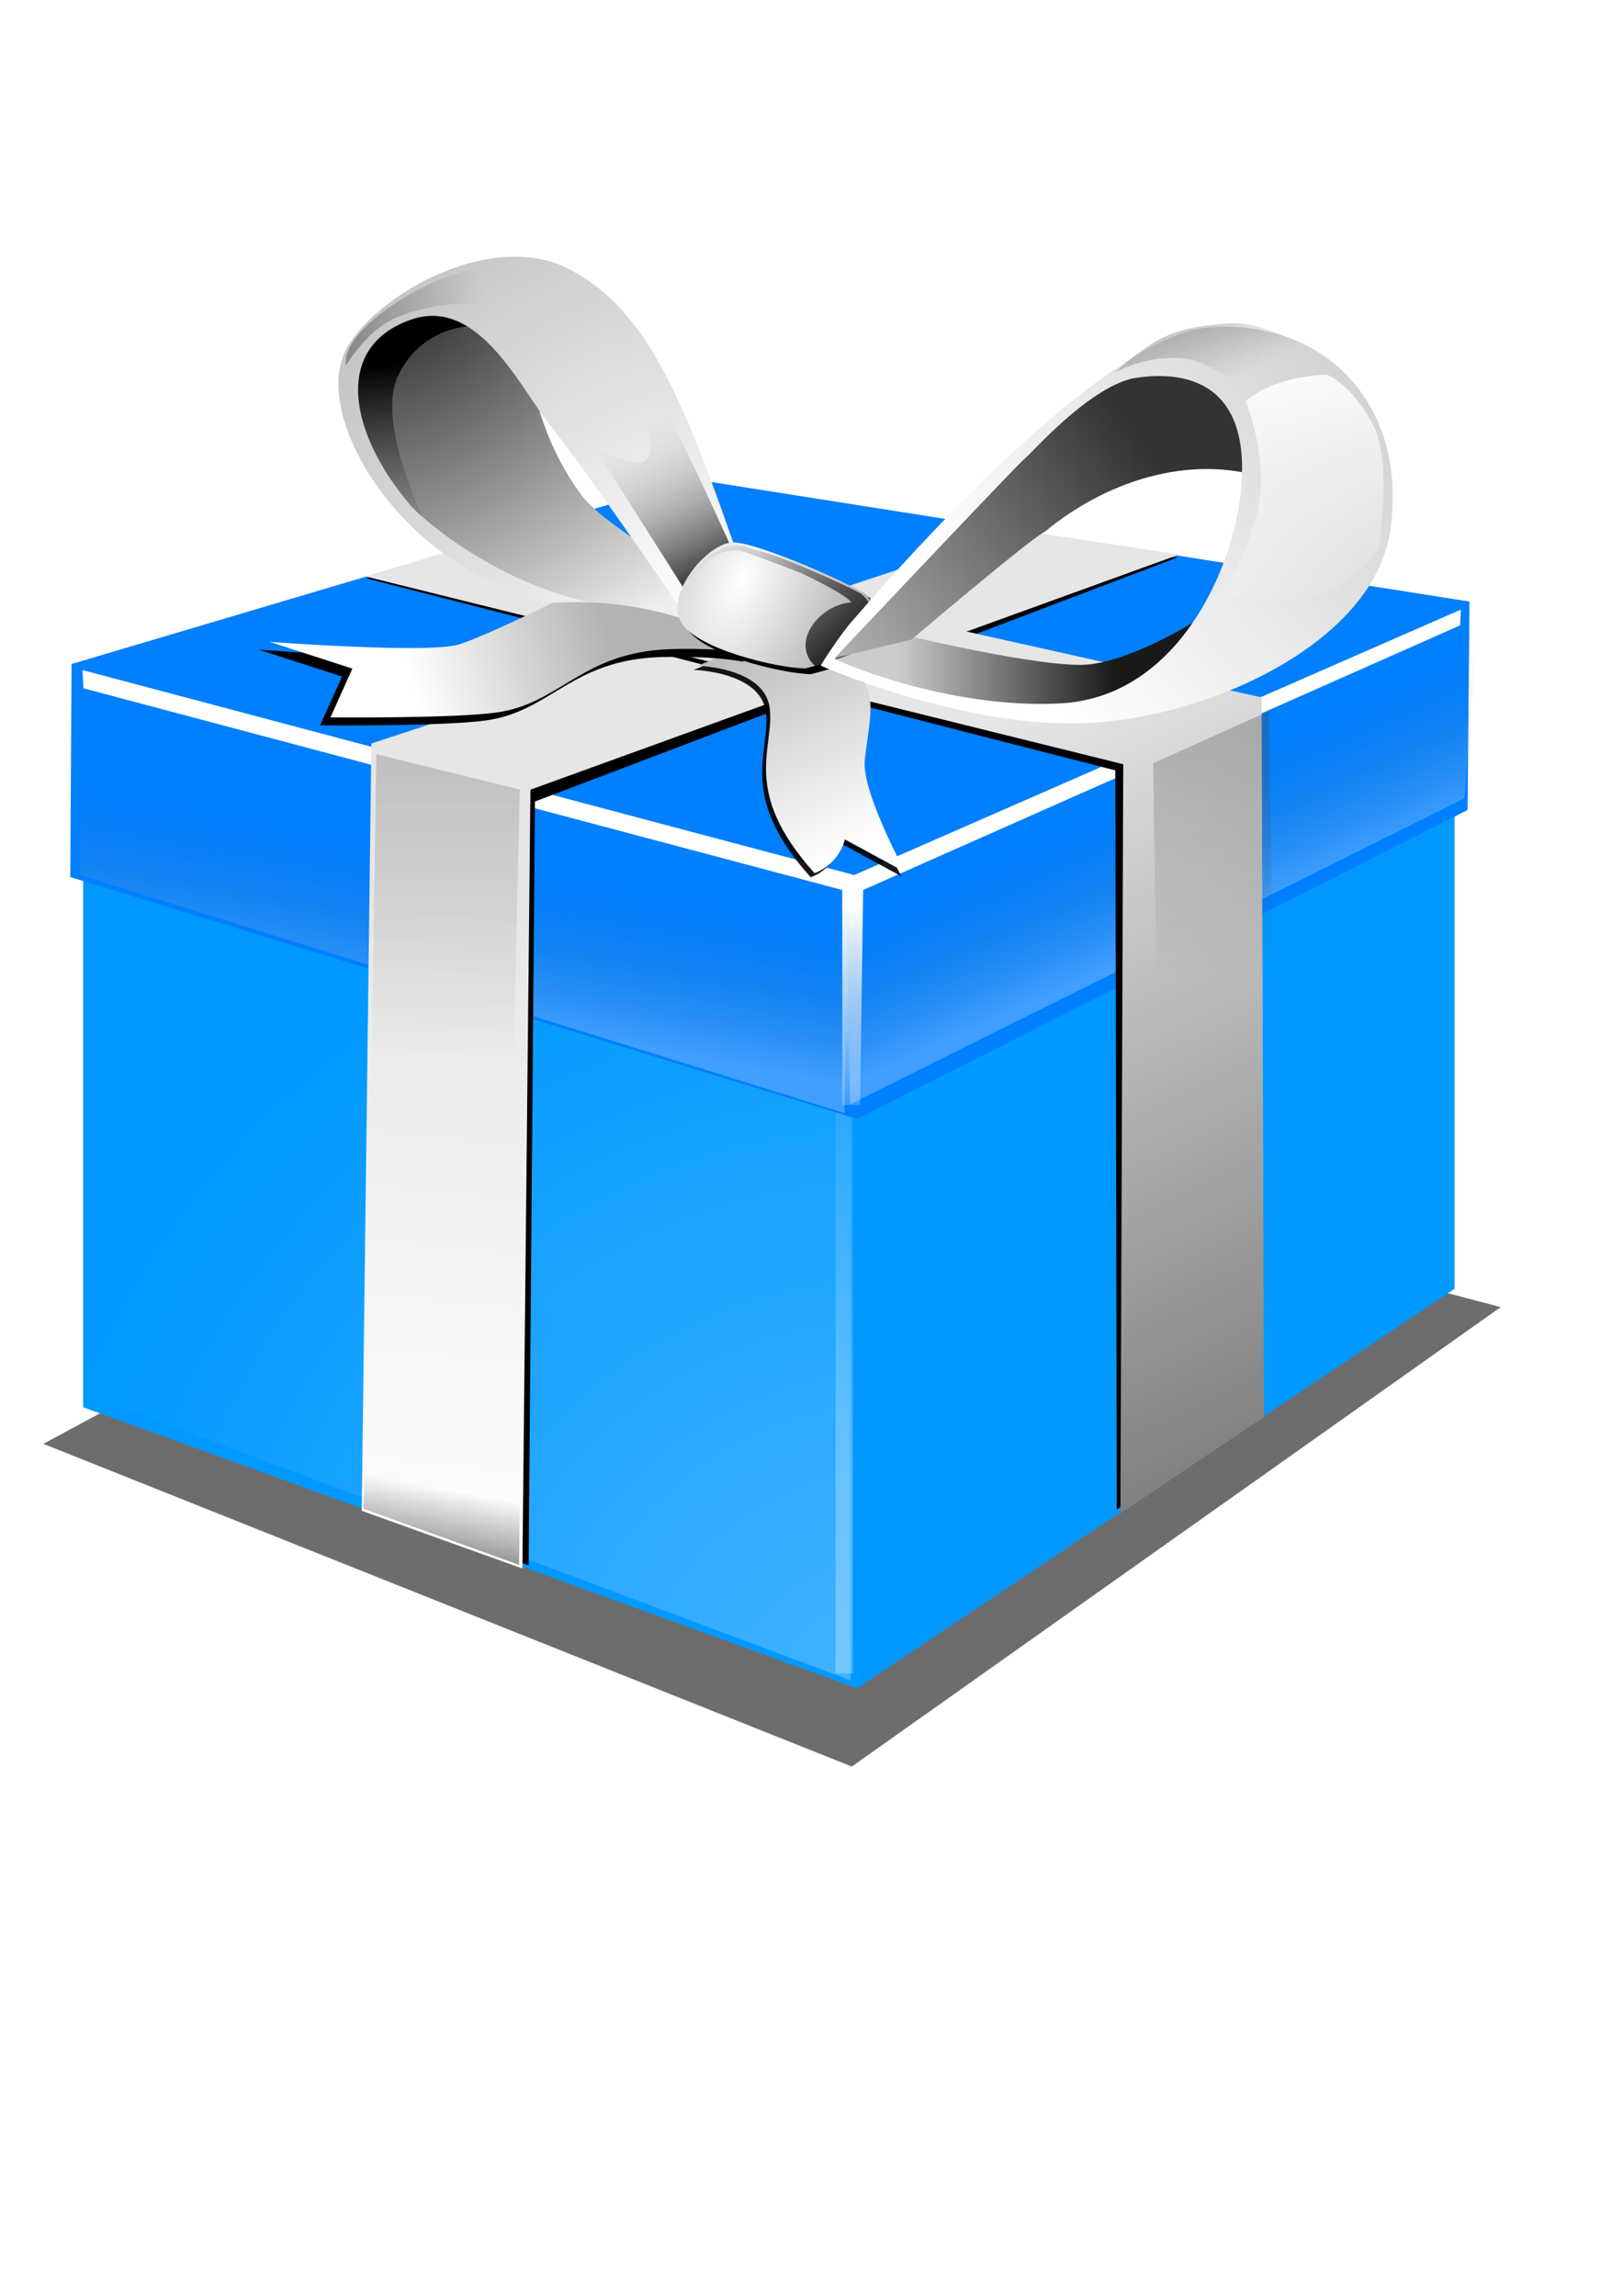 <?xml version="1.0" encoding="UTF-8"?>
<svg viewBox="0 0 744.094 1052.362" xmlns="http://www.w3.org/2000/svg" xmlns:xlink="http://www.w3.org/1999/xlink">
 <defs>
  <filter id="ah">
   <feGaussianBlur stdDeviation=".105"/>
  </filter>
  <filter id="ag">
   <feGaussianBlur stdDeviation=".149"/>
  </filter>
  <filter id="h">
   <feGaussianBlur stdDeviation=".151"/>
  </filter>
  <filter id="al">
   <feGaussianBlur stdDeviation=".146"/>
  </filter>
  <filter id="am">
   <feGaussianBlur stdDeviation=".191"/>
  </filter>
  <filter id="ao">
   <feGaussianBlur stdDeviation=".291"/>
  </filter>
  <filter id="g">
   <feGaussianBlur stdDeviation=".18"/>
  </filter>
  <filter id="ak">
   <feGaussianBlur stdDeviation=".287"/>
  </filter>
  <filter id="a"/>
  <filter id="aj" x="-.024" y="-.1" width="1.048" height="1.201">
   <feGaussianBlur stdDeviation=".14"/>
  </filter>
  <filter id="an" x="-.727" y="-.024" width="2.454" height="1.049">
   <feGaussianBlur stdDeviation=".157"/>
  </filter>
  <filter id="ai" x="-.06" y="-.133" width="1.119" height="1.266">
   <feGaussianBlur stdDeviation="2.386"/>
  </filter>
  <linearGradient id="b">
   <stop stop-color="#fff" offset="0"/>
   <stop stop-color="#fff" stop-opacity="0" offset="1"/>
  </linearGradient>
  <linearGradient id="c">
   <stop offset="0"/>
   <stop stop-opacity="0" offset="1"/>
  </linearGradient>
  <linearGradient id="p" x1="1036.5" x2="1025.1" y1="164.83" y2="174.4" gradientUnits="userSpaceOnUse">
   <stop stop-color="#ccc" offset="0"/>
   <stop stop-color="#fff" offset="1"/>
  </linearGradient>
  <linearGradient id="q" x1="1027.7" x2="1017.1" y1="166.91" y2="174.3" gradientUnits="userSpaceOnUse">
   <stop stop-color="#333" offset="0"/>
   <stop stop-color="#ccc" offset="1"/>
  </linearGradient>
  <linearGradient id="s" x1="1020.7" x2="1027" y1="173.07" y2="173.07" gradientUnits="userSpaceOnUse">
   <stop stop-color="#ccc" offset="0"/>
   <stop stop-color="#191919" offset="1"/>
  </linearGradient>
  <linearGradient id="t" x1="1015.5" x2="1013" y1="170.63" y2="165.69" gradientUnits="userSpaceOnUse">
   <stop stop-color="#333" offset="0"/>
   <stop stop-color="#fff" stop-opacity="0" offset="1"/>
  </linearGradient>
  <linearGradient id="f">
   <stop stop-color="#b3b3b3" offset="0"/>
   <stop stop-color="#fff" offset="1"/>
  </linearGradient>
  <linearGradient id="v" x1="1006.7" x2="1006.1" y1="170.13" y2="164.62" gradientUnits="userSpaceOnUse">
   <stop stop-color="#7f7f7f" stop-opacity="0" offset="0"/>
   <stop offset="1"/>
  </linearGradient>
  <linearGradient id="e">
   <stop stop-color="#4d4d4d" offset="0"/>
   <stop stop-color="#4d4d4d" stop-opacity="0" offset="1"/>
  </linearGradient>
  <linearGradient id="aa" x1="1024.4" x2="1036.5" y1="174.58" y2="199.85" gradientUnits="userSpaceOnUse">
   <stop stop-color="#e6e6e6" offset="0"/>
   <stop stop-color="#666" offset="1"/>
  </linearGradient>
  <linearGradient id="ac" x1="1010.5" x2="1012.5" y1="200.25" y2="180.74" gradientUnits="userSpaceOnUse">
   <stop stop-color="#fff" offset="0"/>
   <stop stop-color="#e6e6e6" offset="1"/>
  </linearGradient>
  <linearGradient id="d">
   <stop stop-color="#fff" offset="0"/>
   <stop stop-color="#4d4d4d" stop-opacity="0" offset="1"/>
  </linearGradient>
  <linearGradient id="m" x1="1031.8" x2="1032.4" y1="164.11" y2="171.9" gradientUnits="userSpaceOnUse" xlink:href="#b"/>
  <linearGradient id="n" x1="1028.9" x2="1030.6" y1="162.44" y2="164.57" gradientUnits="userSpaceOnUse" xlink:href="#c"/>
  <linearGradient id="o" x1="1004.5" x2="1008.6" y1="162.97" y2="162.04" gradientUnits="userSpaceOnUse" xlink:href="#c"/>
  <linearGradient id="r" x1="1019.5" x2="1015.7" y1="174.22" y2="169.45" gradientUnits="userSpaceOnUse" xlink:href="#c"/>
  <linearGradient id="u" x1="1012.3" x2="1006.7" y1="172.48" y2="174.09" gradientUnits="userSpaceOnUse" xlink:href="#f"/>
  <linearGradient id="w" x1="1016.6" x2="1020.5" y1="171.12" y2="177.67" gradientUnits="userSpaceOnUse" xlink:href="#f"/>
  <linearGradient id="x" x2="0" y1="207.77" y2="219.91" gradientUnits="userSpaceOnUse" xlink:href="#e"/>
  <linearGradient id="y" x1="1007.5" x2="1008.3" y1="201.63" y2="197.35" gradientUnits="userSpaceOnUse" xlink:href="#c"/>
  <linearGradient id="z" x2="0" y1="172.72" y2="184.86" gradientUnits="userSpaceOnUse" xlink:href="#e"/>
  <linearGradient id="ab" x1="1021.8" x2="1022.7" y1="182.63" y2="178.21" gradientUnits="userSpaceOnUse" xlink:href="#d"/>
  <linearGradient id="ad" x1="1019.3" x2="1019.6" y1="180.29" y2="187.74" gradientUnits="userSpaceOnUse" xlink:href="#b"/>
  <linearGradient id="ae" x1="1008.1" x2="1008.9" y1="183.49" y2="179.07" gradientUnits="userSpaceOnUse" xlink:href="#d"/>
  <linearGradient id="af" x2="0" y1="233.49" y2="218.97" gradientUnits="userSpaceOnUse" xlink:href="#b"/>
  <radialGradient id="i" cx="999.93" cy="205.93" r="2.865" gradientTransform="matrix(3.54 1.639 -3.248 7.016 -1854.7 -2912.8)" gradientUnits="userSpaceOnUse">
   <stop stop-color="#fff" offset="0"/>
   <stop offset="1"/>
  </radialGradient>
  <radialGradient id="j" cx="990.44" cy="209.14" r="5.838" gradientTransform="matrix(-1.821 -2.225 2.135 -1.747 2372.2 2740.6)" gradientUnits="userSpaceOnUse">
   <stop stop-color="#fff" offset="0"/>
   <stop stop-color="#b3b3b3" offset="1"/>
  </radialGradient>
  <radialGradient id="k" cx="1006.3" cy="164.89" r="5.473" gradientTransform="matrix(.99 1.758 -2.708 1.524 456.92 -1857.2)" gradientUnits="userSpaceOnUse">
   <stop stop-color="#333" offset="0"/>
   <stop stop-color="#efefef" offset="1"/>
  </radialGradient>
  <radialGradient id="l" cx="985.76" cy="238.35" r="11.035" gradientTransform="matrix(1.164 -1.975 2.046 1.206 -614.23 1863.9)" gradientUnits="userSpaceOnUse" xlink:href="#b"/>
 </defs>
 <path transform="matrix(6.968 0 0 7.164 -8911.7 -4137.4)" d="m1281.8 669.91 53.192 20.647 42.693-29.395-53.192-13.648-42.693 22.396z" fill-rule="evenodd" filter="url(#ai)" opacity=".756"/>
 <g transform="matrix(15.815 0 0 15.815 -15731 -2436.6)">
  <path d="m997.1 177.34v17.517l22.434 8.147 17.322-11.58v-16.641l-17.808 9.44-21.947-6.882z" fill="#09f" fill-rule="evenodd"/>
  <path d="m997.28 194.51 22.069 8.265v-17.074l-22.069-6.721v15.53z" fill="url(#l)" fill-rule="evenodd" filter="url(#ak)" opacity=".525"/>
  <path transform="matrix(1.138 0 0 1.138 -122.16 -68.53)" d="m1002.7 222.42h0.439v15.805h-0.439z" fill="url(#af)" filter="url(#an)" opacity=".522"/>
  <path d="m1014.8 167.96 22.488 3.545-0.055 6.04-17.697 8.956-22.81-7.012 0.037-6.174 18.037-5.354z" fill="#007fff"/>
  <path d="m996.92 175.07 0.091 4.359 22.16 6.902 0.091-5.086-22.342-6.176z" fill="url(#ae)" fill-rule="evenodd" filter="url(#g)" opacity=".5"/>
  <path d="m997.08 173.49 22.371 5.941 17.588-7.694-0.022 0.457-17.306 7.67-0.086 6.23h-0.519l-9e-4 -6.23-21.999-5.846-0.026-0.527z" fill="url(#ad)" fill-rule="evenodd" filter="url(#ao)"/>
  <path d="m1023.9 170.19-18.317 5.772-0.249 21.614 4.68 1.872 0.182-22.148 18.642-7.08-4.938-0.029z" fill-rule="evenodd" filter="url(#am)"/>
  <path d="m1024.2 169.43-18.746 6.19-0.279 22.238 4.657 1.673 0.234-22.574 18.808-6.816-4.674-0.711z" fill="url(#ac)" fill-rule="evenodd"/>
  <path transform="matrix(-1 .243 0 1 2052.2 -250.39)" d="m1014.7 176.33 0.359 4.608 17.807 4.542 0.091-5.086-18.256-4.064z" fill="url(#ab)" fill-rule="evenodd" filter="url(#g)" opacity=".5"/>
  <path d="m1005.3 170.83 21.722 5.567 0.041 21.425 4.228-2.817-0.258-20.547-21.529-4.751-4.203 1.122z" fill-rule="evenodd" filter="url(#al)"/>
  <path d="m1005.3 170.78 21.951 5.44-0.083 21.715 4.165-2.796-0.072-20.857-21.631-4.827-4.331 1.325z" fill="url(#aa)" fill-rule="evenodd"/>
  <path d="m1010.1 164.99s0.218 1.802 1.471 3.461c0.594 0.787 2.898 2.12 2.898 2.12l1.254 1.514s-1.298 0.433-1.947 0.346-3.868-1.02-5.079-1.712-3.374-3.131-3.504-3.694-0.727-2.025-0.208-2.976 1.524-1.393 1.826-1.437 3.158 1.427 3.158 1.427l0.13 0.952z" fill="url(#k)" fill-rule="evenodd"/>
  <path d="m1005.6 175.93 4.158 1.022-0.273 11.589-4.022-3.545 0.136-9.066z" fill="url(#z)" fill-rule="evenodd" filter="url(#h)" opacity=".591"/>
  <path d="m1005.3 195.27-0.075 2.527 4.511 1.628 0.037-2.789-4.473-1.366z" fill="url(#y)" fill-rule="evenodd"/>
  <path transform="matrix(-.828 0 0 .828 1869 .32)" d="m1011.5 210.58 4.058 1.823-0.173 11.188-4.022-3.545 0.136-9.467z" fill="url(#x)" fill-rule="evenodd" filter="url(#h)" opacity=".674"/>
  <g transform="matrix(.995 .097 -.097 .995 21.678 -97.313)" fill-rule="evenodd">
   <path d="m1015 173.21s1.908-0.141 2.191 0.99-0.636 2.474 1.767 4.665c0.707-0.353 0.777-1.06 0.777-1.06l1.838 0.777s-1.484-2.191-1.484-3.11 0.212-2.05-0.424-2.403-3.746-0.353-3.746-0.353l-0.919 0.495z" filter="url(#a)" opacity=".953"/>
   <path d="m1015.1 173.08s1.908-0.141 2.191 0.99-0.636 2.474 1.767 4.665c0.707-0.353 0.777-1.06 0.777-1.06l1.838 0.777s-1.484-2.191-1.484-3.11 0.212-2.05-0.424-2.403-3.746-0.353-3.746-0.353l-0.919 0.495z" fill="url(#w)"/>
  </g>
  <path d="m1010.4 171.77s-1.838 0.919-2.686 1.202-5.513-0.071-5.513-0.071l2.403 0.777-0.636 1.414s3.524 0.034 4.806-0.141c1.892-0.259 2.474-1.767 5.089-1.838 1.569-0.042 2.403 0.141 2.403 0.141s-2.12-1.696-5.867-1.484z" fill-rule="evenodd" filter="url(#aj)"/>
  <path d="m1008.6 163.52s-1.102-0.63-1.522-0.63-1.941 0.577-2.099 1.364-0.367 2.413 0.367 3.358 1.836 1.941 1.836 1.941-1.663-3.166-0.944-4.617c0.788-1.591 2.413-1.417 2.361-1.417z" fill="url(#v)" fill-rule="evenodd" filter="url(#ag)"/>
  <path d="m1009.3 161.52c-1.882 0.132-3.87 1.458-4.531 2.594-0.882 1.514 0.507 4.245 2.548 5.823 2.798 2.162 6.983 2.243 6.983 2.243 0-0.065 2.734 0.756 1.625-2.441-1.592-4.589-2.668-6.83-4.812-7.906-0.549-0.276-1.185-0.357-1.812-0.312zm-2.631 1.792c1.908-0.595 3.1 1.997 3.944 3.052 1.038 1.298 3.656 5.125 3.656 5.125l0.531 0.688s-0.289 0.005-3.188-0.688-4.982-2.656-5.069-2.829c-1.727-2.049-2.235-4.58 0.125-5.348z" fill="url(#j)" fill-rule="evenodd"/>
  <path d="m1010.7 171.54s-1.838 0.919-2.686 1.202-5.513-0.071-5.513-0.071l2.403 0.777-0.636 1.414s3.524 0.034 4.806-0.141c1.892-0.259 2.474-1.767 5.089-1.838 1.569-0.042 2.403 0.141 2.403 0.141s-2.12-1.696-5.866-1.484z" fill="url(#u)" fill-rule="evenodd"/>
  <path d="m1019.9 171.39s-3.066-1.435-3.783-1.435-1.892 1.37-1.565 2.218 2.87 1.435 3.653 1.435c0.697-0.179 1.331-0.4 2.022-0.718 0-0.457-0.326-1.5-0.326-1.5z" fill-rule="evenodd" filter="url(#a)"/>
  <path d="m1011.9 167.01 2.781 4.381 1.391-1.043s-1.391-3.129-2.156-4.52-1.321-2.017-1.321-2.017 1.182 2.921 0.904 3.477-1.46-0.278-1.599-0.278z" fill="url(#t)" fill-rule="evenodd" filter="url(#ah)"/>
  <path d="m1019.8 171.31c-0.309-0.261-3.134-1.52-3.851-1.52s-1.892 1.37-1.565 2.218 2.87 1.435 3.653 1.435c0.697-0.179 1.331-0.4 2.022-0.718 0-0.457 0.136-0.967-0.258-1.415z" fill="url(#i)" fill-rule="evenodd"/>
  <path d="m1018.6 173.42s2.247 0.824 3.631 1.04 4.199 0.69 4.891 0.431 4.455-1.038 4.974-1.86-2.768-0.952-2.768-0.952-1.86 1.168-3.158 1.254-5.104-0.822-5.104-0.822l-2.422 0.649-0.043 0.26z" fill="url(#s)" fill-rule="evenodd"/>
  <path d="m1015.614,169.976c0,0 .348-.163.645-.068 .424.136.764.187 1.68.577 .987.421 1.654.751 1.722.802 .558.479.178.986.196,1.539-.339.17-1.391.509-1.544.543-.707-.652.082-1.757 1.052-1.84-.128-.215-1.206-.734-1.461-.853-.828-.329-1.746-.65-1.746-.65s-.848-.105-1.222.611c.085-.356.713-.696.679-.662z" fill="url(#r)" fill-rule="evenodd" filter="url(#a)"/>
  <path d="m1019 173.12 2.12-0.519s3.461-2.941 3.85-3.115c1.994-1.643 4.482-2.25 6.532-1.514 0 0-0.216-2.639-0.908-2.985s-2.595-0.606-2.595-0.606-2.574 1.726-2.877 2.029l-4.706 4.631-1.377 1.619-0.275 0.565 0.239-0.107z" fill="url(#q)" fill-rule="evenodd"/>
  <path d="m1029.8 163.55c-3.374 0.216-9.992 8.056-10.381 8.489s-0.978 1.365-0.935 1.322c0 0 4.214 1.874 7.847 1.658s8.18-2.41 8.655-5.54c0.546-3.597-1.812-6.145-5.186-5.929zm-2.298 1.492c1.14-0.208 3.579-0.226 3.142 3.414-0.271 2.253-1.888 5.827-5.219 6s-6.586-1.268-6.543-1.311c0 1e-5 5.295-5.61 5.512-5.783s1.804-2.002 3.108-2.32z" fill="url(#p)" fill-rule="evenodd"/>
  <path d="m1004.723,164.656c-.148-.811 1.467-2.006 2.831-2.53s3.066-.356 3.066-.356-1.495.671-2.114,1.124c-1.247-.127-2.39.408-2.39.408s-.719.277-1.394,1.355z" fill="url(#o)" fill-rule="evenodd" filter="url(#a)" opacity=".558"/>
  <path transform="matrix(.975 .223 -.223 .975 62.78 -225.49)" d="m1026.8 165.52c0.833-1.138 1.272-1.644 2.917-2.131 1.401-0.415 3.752 0.67 3.752 0.67s-1.292 1.375-1.91 1.827c-0.684-0.934-2.499-1.218-2.499-1.218s-1.055-0.143-2.26 0.852z" fill="url(#n)" fill-rule="evenodd" filter="url(#a)" opacity=".558"/>
  <path d="m1030.8 165.7s0.714 1.757 0.33 3.24-1.043 2.361-1.043 2.361 2.032 0.384 3.02-0.055 1.537-1.263 1.537-1.263 0.439-2.471-0.165-3.624-1.318-1.428-1.318-1.428-1.482 0-2.361 0.769z" fill="url(#m)" fill-rule="evenodd" filter="url(#a)"/>
 </g>
</svg>
